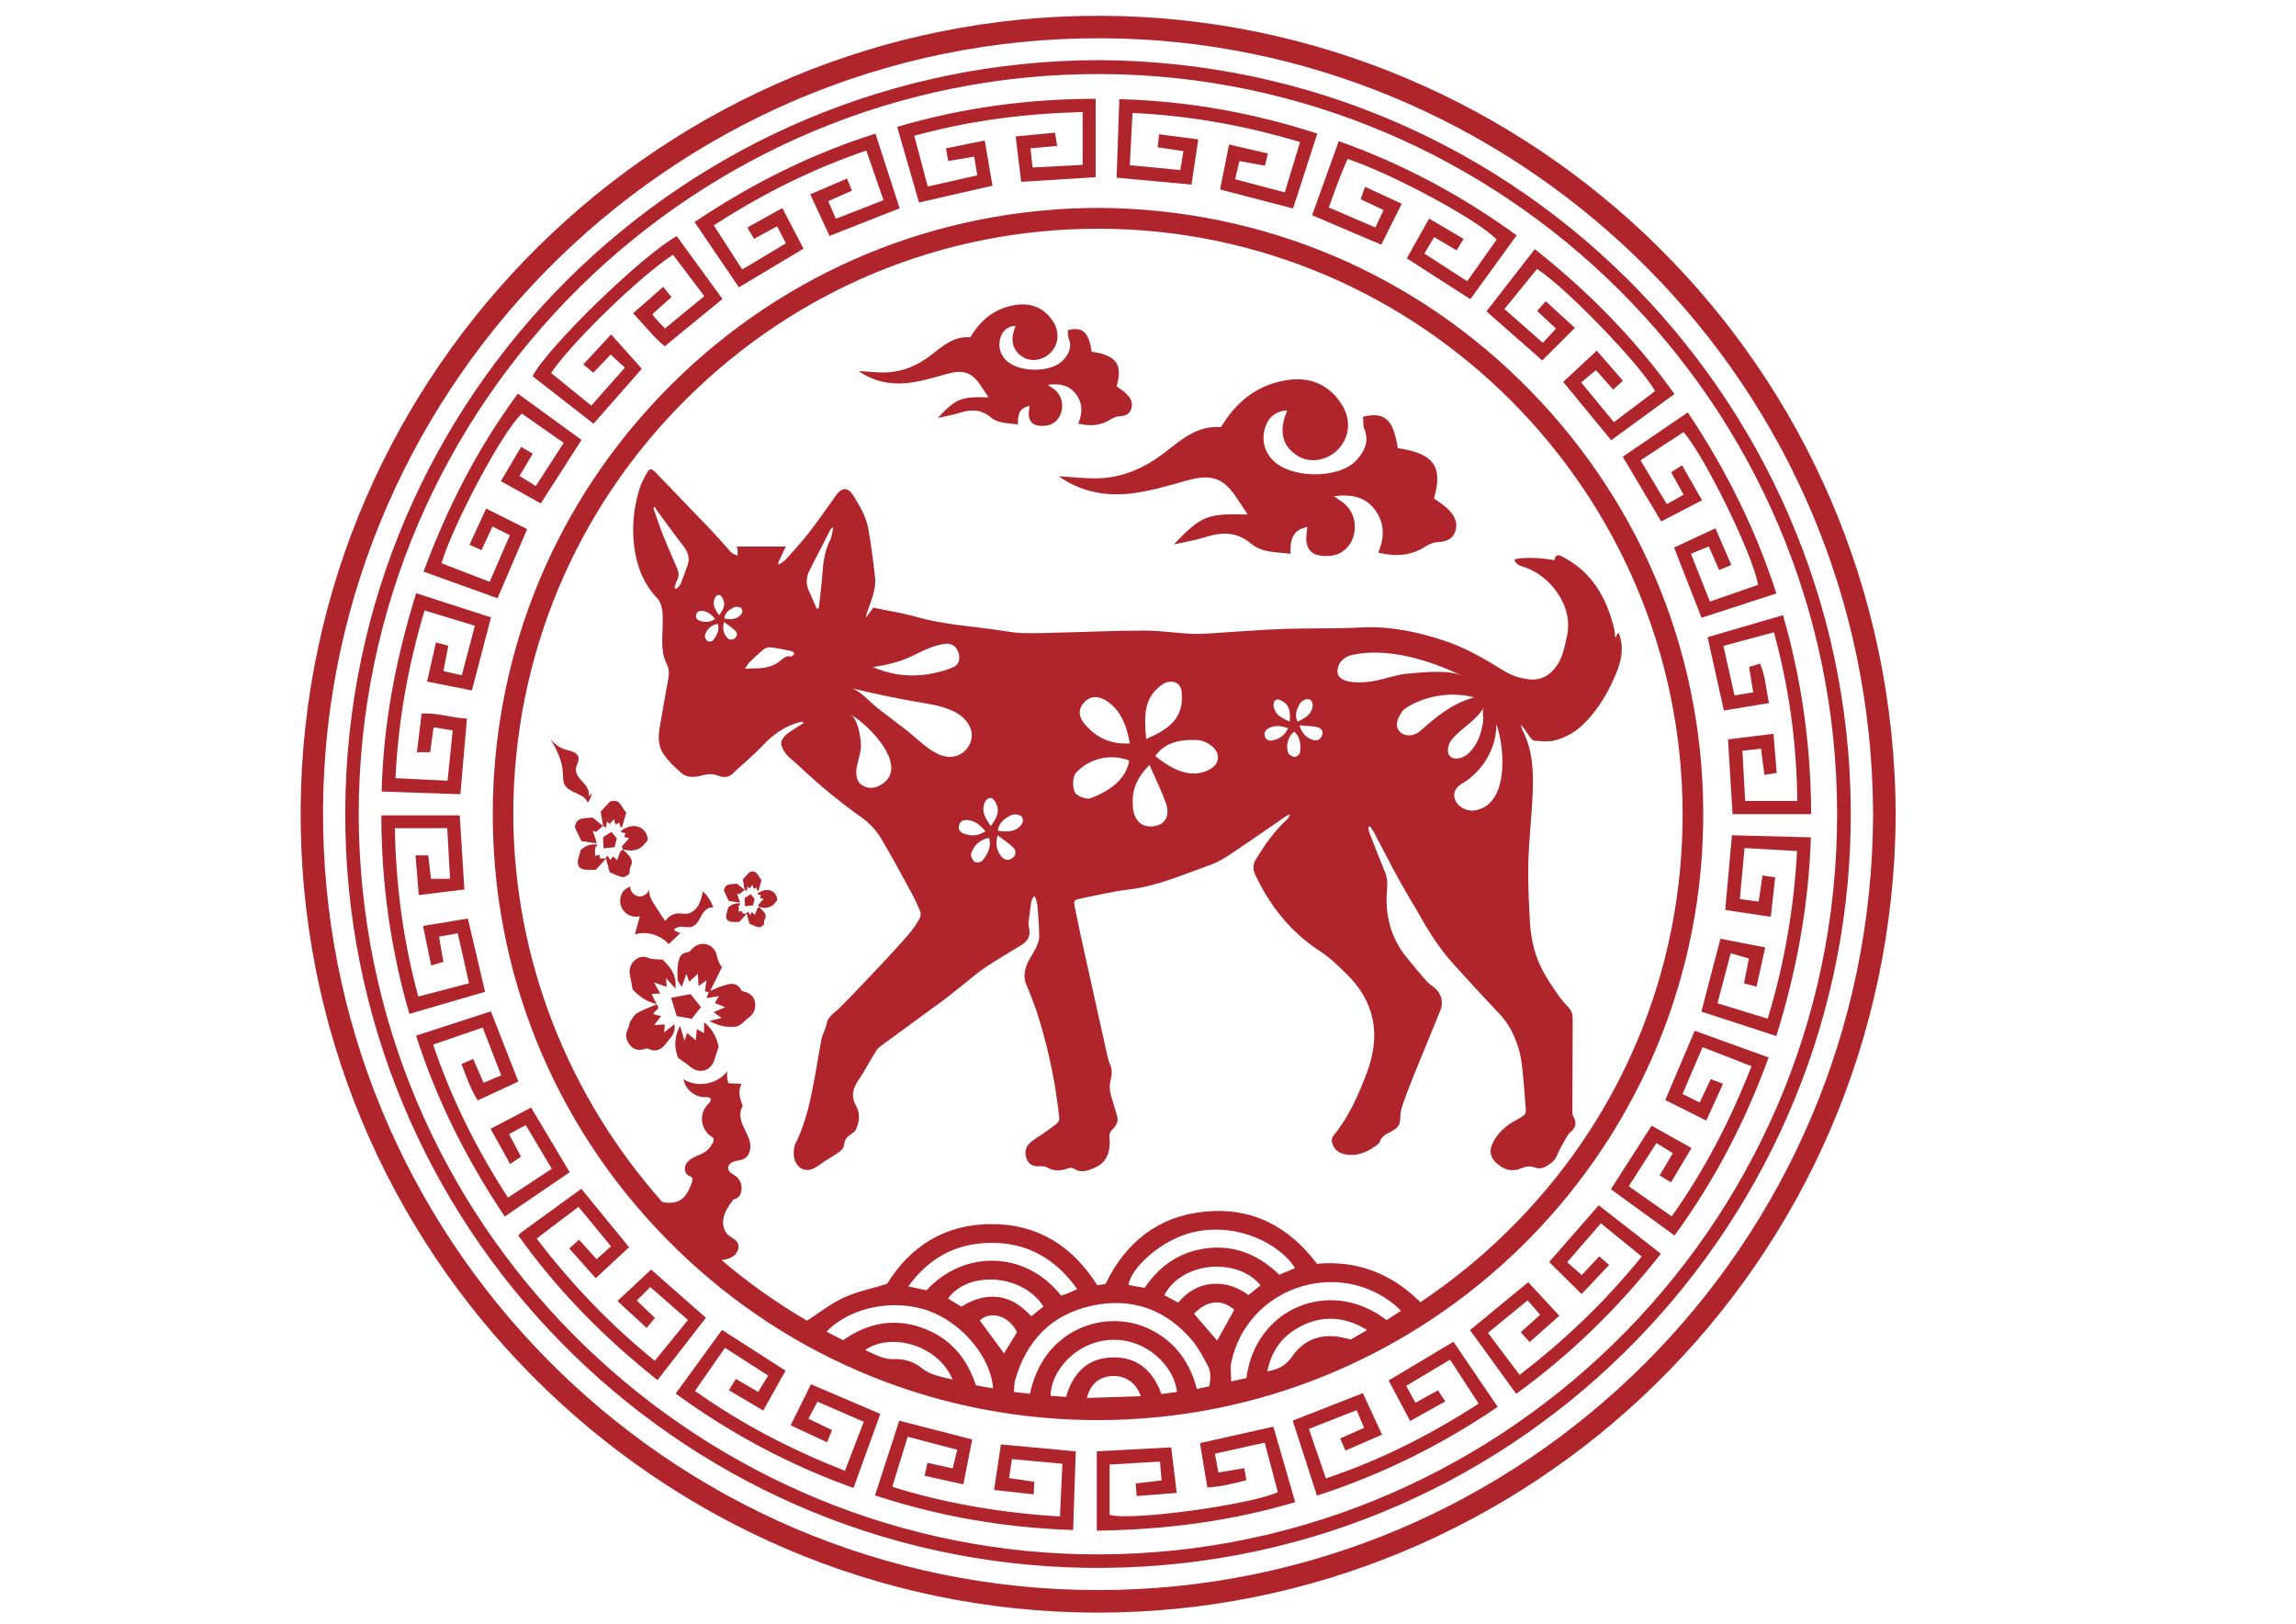 <?xml version="1.0" encoding="utf-8"?>
<!-- Generator: Adobe Illustrator 25.2.3, SVG Export Plug-In . SVG Version: 6.00 Build 0)  -->
<svg version="1.1" xmlns="http://www.w3.org/2000/svg" xmlns:xlink="http://www.w3.org/1999/xlink" x="0px" y="0px"
	 viewBox="0 0 1190.55 841.89" style="enable-background:new 0 0 1190.55 841.89;" xml:space="preserve">
<style type="text/css">
	.st0{fill:#B0252C;}
</style>
<g id="Circle">
	<path class="st0" d="M571.33,8.19C344.75,7.18,157.7,190.8,155.9,418.78c-1.81,230.04,184.89,416.74,412.55,417.28
		C791.91,836.59,981.74,656.1,983,422.21C981.91,189.22,793.37,9.17,571.33,8.19z M569.46,824.37
		c-224.34,0.03-403.38-183.81-401.95-405.06C168.96,196.37,354.69,13.41,581.53,20c209.32,6.08,388.97,178.26,389.73,402.22
		C970.59,645.34,790.14,824.35,569.46,824.37z M569.71,31.17c-215.63,0.5-389.66,174.36-390.69,389.09
		C177.99,634.6,349.66,809.4,562.8,812.82c219.16,3.52,393.17-172.64,396.84-383.77C963.38,214.14,790.99,32.29,569.71,31.17z
		 M560.14,805.76c-202.3-4.73-373.74-170.65-374.15-383.95C186.55,207.9,360.93,37.51,571,38.39
		c208.34,0.88,381.39,170.56,381.6,383.5C952.82,637.65,774.24,810.76,560.14,805.76z M885.45,330.35
		c12.69-3.71,25.56-7.47,39.09-11.42c9.86,34.05,14.45,68.07,14.61,103.15c-13.64,0-26.95,0-40.78,0
		c-0.77-12.76-1.54-25.54-2.34-38.75c7.78-0.95,15.31-1.87,23.58-2.87c0.57,6.88,1.12,13.37,1.69,20.28
		c-2.36,0.37-4.22,0.66-6.41,1.01c-0.58-4.53-1.12-8.73-1.74-13.56c-3.07,0.32-6,0.63-9.66,1.02c0.48,8.67,0.95,17.16,1.45,26.02
		c8.85,0,17.64,0,27.02,0c-0.32-29.96-4.25-58.75-12.13-87.42c-8.94,2.41-17.29,4.66-26.18,7.06c1.93,8.59,3.78,16.85,5.76,25.66
		c3.22-0.53,6.14-1.01,9.71-1.59c-0.74-4.45-1.45-8.73-2.19-13.18c1.91-0.57,3.58-1.07,5.73-1.7c2.82,6.42,3.05,13.33,4.66,20.44
		c-7.92,1.31-15.61,2.58-23.43,3.87C891.09,355.72,888.36,343.44,885.45,330.35z M456.47,733.02c-4.53,12.53-9.11,25.17-13.89,38.41
		c-33.31-11.91-63.78-28.2-92.21-48.93c8.09-11.12,15.96-21.93,24.03-33.02c10.99,7.06,21.85,14.03,32.94,21.15
		c-3.76,6.7-7.48,13.36-11.57,20.66c-5.99-3.55-11.72-6.95-17.8-10.55c1.3-2.13,2.29-3.74,3.59-5.86c3.89,2.27,7.53,4.4,11.57,6.76
		c1.67-2.75,3.31-5.43,5.18-8.5c-7.59-4.87-14.86-9.54-22.4-14.38c-5.2,7.49-10.17,14.65-15.53,22.35
		c24.29,17.27,49.92,30.47,77.75,41.41c3.27-8.51,6.47-16.84,9.76-25.41c-8.2-3.56-15.85-6.88-24.03-10.43
		c-1.49,2.83-2.93,5.57-4.66,8.85c4.19,2.01,7.99,3.84,12.23,5.88c-0.82,2.02-1.58,3.89-2.56,6.33c-6.38-2.98-12.29-5.74-18.89-8.82
		c3.64-7.34,7.08-14.28,10.54-21.26C432.49,722.78,444.25,727.8,456.47,733.02z M898.07,433.04c13.49,0.35,26.83,0.7,40.93,1.07
		c-1.13,35.26-7.36,69.04-17.92,103.01c-13.15-4.28-25.91-8.43-38.86-12.65c3.28-12.55,6.47-24.73,9.88-37.79
		c7.83,1.52,15.27,2.96,23.24,4.5c-1.56,6.97-3.02,13.51-4.55,20.33c-2.06-0.54-4.03-1.06-6.48-1.7c0.84-4.24,1.63-8.2,2.56-12.88
		c-2.87-0.82-5.83-1.67-9.45-2.71c-2.29,8.67-4.5,17.02-6.85,25.92c8.61,2.64,17.03,5.22,26.05,7.98
		c8.63-28.47,13.59-57.14,15.21-86.91c-9.26-0.52-17.91-1.01-27.22-1.54c-0.82,8.91-1.6,17.37-2.44,26.42
		c3.28,0.45,6.19,0.85,9.75,1.34c0.66-4.45,1.3-8.77,2.01-13.54c2.03,0.3,4.07,0.61,6.57,0.98c-0.74,6.64-1.47,13.12-2.29,20.43
		c-8.07-1.21-15.87-2.37-23.63-3.53C895.75,458.9,896.88,446.33,898.07,433.04z M238.72,411.75c-13.52-0.46-26.73-0.91-40.84-1.39
		c0.87-34.91,7.32-68.84,17.92-102.82c13,4.2,25.88,8.36,38.81,12.53c-3.38,12.93-6.61,25.27-9.92,37.9
		c-7.72-1.54-15.19-3.03-23.24-4.64c1.52-6.68,3-13.17,4.61-20.24c2.22,0.57,4.04,1.05,6.41,1.66c-0.83,4.31-1.65,8.57-2.54,13.19
		c3.2,0.72,6.1,1.38,9.52,2.15c2.23-8.45,4.4-16.66,6.79-25.69c-8.56-2.6-17.1-5.18-26.1-7.91c-8.51,28.62-13.66,57.09-15.08,86.93
		c9.18,0.45,17.71,0.86,27.02,1.32c0.88-8.63,1.74-17.05,2.66-26.06c-3.4-0.56-6.44-1.06-9.89-1.63c-0.65,4.62-1.22,8.63-1.82,12.92
		c-2.04,0-4.1,0-6.84,0c0.8-6.6,1.57-13.03,2.42-20.02c7.97-0.57,15.4,2.23,23.52,2.59C240.97,385.91,239.86,398.65,238.72,411.75z
		 M617.83,95.69c-12.92-1.19-25.47-2.35-38.83-3.58c0.46-13.47,0.92-26.78,1.4-40.71c35.34,0.95,69.2,7.02,102.67,17.85
		c-4.26,13.15-8.42,26-12.58,38.83c-12.66-3.29-24.85-6.47-37.84-9.85c1.56-7.79,3.05-15.25,4.67-23.32
		c7.02,1.63,13.51,3.13,20.13,4.66c-0.54,2.23-0.95,3.93-1.54,6.34c-4.34-0.79-8.57-1.56-13.21-2.41c-0.77,3.21-1.46,6.11-2.25,9.43
		c8.55,2.25,16.89,4.45,25.74,6.79c2.63-8.67,5.2-17.13,7.93-26.09c-28.4-8.48-56.86-13.66-86.87-15.08
		c-0.48,9.16-0.93,17.93-1.41,27.09c8.92,0.86,17.38,1.67,26.2,2.52c0.52-3.22,1-6.14,1.6-9.83c-4.51-0.66-8.8-1.3-13.34-1.96
		c0.24-2.34,0.43-4.23,0.69-6.76c6.79,0.88,13.25,1.72,20.37,2.64C620.16,80.14,619.04,87.65,617.83,95.69z M366.05,683.18
		c-8.34,10.74-16.6,21.38-25.1,32.32c-27.68-21.95-51.9-46.5-72.16-74.92c0.58-0.67,0.87-1.15,1.29-1.46
		c10.39-7.58,20.8-15.13,31.35-22.8c8.19,10.02,16.29,19.93,24.77,30.3c-5.69,5.28-11.29,10.47-17.31,16.05
		c-4.54-5.1-8.89-9.99-13.71-15.41c1.62-1.44,3.12-2.78,5.09-4.53c3.05,3.38,5.87,6.5,9.1,10.08c2.52-2.25,4.97-4.45,7.44-6.65
		c-5.74-6.99-11.16-13.58-16.83-20.49c-7.29,5.52-14.35,10.87-21.71,16.44c18.04,23.63,38.1,44.61,61.26,63.38
		c5.78-7.11,11.39-14,17.2-21.14c-6.59-5.76-13.04-11.4-19.55-17.1c-2.22,2.23-4.43,4.44-6.99,7.01c2.94,2.81,6,5.75,9.41,9.01
		c-1.34,1.62-2.63,3.19-4.3,5.21c-5.15-4.76-10.06-9.3-15.13-13.98c5.95-5.54,11.67-10.88,17.47-16.28
		C346.39,665.92,356,674.36,366.05,683.18z M660.29,739.65c3.78,13.09,7.48,25.88,11.32,39.14c-33.72,10.02-67.85,14.3-102.89,14.79
		c0-13.93,0-27.29,0-41.14c12.7-0.68,25.3-1.35,38.59-2.06c0.94,7.69,1.88,15.39,2.88,23.62c-7.01,0.55-13.69,1.07-20.79,1.62
		c-0.2-2.43-0.34-4.14-0.53-6.5c4.55-0.55,8.89-1.08,13.44-1.63c-0.28-3.23-0.53-6.18-0.84-9.74c-8.82,0.52-17.31,1.03-26.09,1.55
		c0,8.86,0,17.53,0,26.06c11.22,3.34,74.06-5.43,87.21-11.78c-2.2-8.29-4.42-16.67-6.8-25.65c-8.69,1.93-17.09,3.8-25.83,5.74
		c0.64,3.4,1.21,6.46,1.82,9.75c4.67-0.78,8.79-1.47,13.44-2.25c0.4,2.36,0.71,4.2,1.05,6.26c-6.76,1.76-13.24,3.31-20.24,3.77
		c-1.33-8.11-2.57-15.59-3.79-23.02C635.14,745.29,647.6,742.5,660.29,739.65z M383.14,148.96c-7.66-11.27-15.18-22.35-22.99-33.84
		c29.24-19.63,60-35.15,93.8-45.84c4.26,13.13,8.36,25.78,12.55,38.72c-12.08,4.75-23.97,9.43-36.36,14.31
		c-3.2-6.9-6.48-13.96-10-21.56c6.43-2.77,12.61-5.42,19.06-8.19c0.84,2.05,1.64,3.99,2.59,6.31c-4.1,1.8-7.95,3.49-12.32,5.41
		c1.37,3.17,2.6,6.02,3.94,9.15c8.34-3.26,16.27-6.36,24.72-9.66c-2.97-8.56-5.85-16.89-8.91-25.72
		c-28.14,9.59-54,22.56-79.09,38.78c4.98,7.73,9.77,15.16,14.74,22.87c7.61-4.55,14.89-8.9,22.66-13.54
		c-1.47-2.85-2.9-5.61-4.58-8.84c-4.01,2.18-7.71,4.19-11.95,6.5c-1.1-1.85-2.13-3.6-3.47-5.87c5.98-3.33,11.66-6.49,18.14-10.09
		c3.77,7.23,7.34,14.08,10.98,21.06C405.32,135.7,394.36,142.25,383.14,148.96z M841.45,236.79c11.18-7.62,22.23-15.14,33.73-22.98
		c19.53,29.22,35.03,60.07,45.94,93.87c-13.11,4.26-25.77,8.37-38.81,12.61c-4.67-11.92-9.32-23.8-14.25-36.39
		c6.9-3.22,13.91-6.49,21.45-10.01c2.78,6.41,5.38,12.42,8.23,19c-2.27,0.96-4.16,1.75-6.31,2.66c-1.76-4.02-3.46-7.89-5.36-12.23
		c-3.16,1.28-6.04,2.45-9.26,3.76c3.35,8.44,6.53,16.47,9.84,24.81c8.6-2.99,16.81-5.85,24.94-8.68
		c-2.2-14.64-27.78-67.1-38.62-79.19c-7.33,4.8-14.73,9.65-22.3,14.61c4.65,7.76,9.03,15.06,13.64,22.75
		c2.95-1.66,5.7-3.2,8.69-4.88c-2.14-3.87-4.18-7.56-6.46-11.68c1.85-1.18,3.43-2.19,5.66-3.61c3.48,6.09,6.8,11.9,10.38,18.15
		c-7.33,3.8-14.23,7.37-21.2,10.98C854.69,259.05,848.15,248.05,841.45,236.79z M878.76,534.38c12.53,4.52,25.17,9.08,38.33,13.84
		c-12.07,33.18-27.9,63.71-48.77,92.32c-11.14-8.1-21.94-15.95-33.02-24c7.04-10.99,13.93-21.73,21.11-32.94
		c6.82,3.81,13.58,7.6,20.7,11.59c-3.67,6.13-7.04,11.77-10.64,17.78c-2.16-1.3-3.92-2.37-5.9-3.57c2.33-3.91,4.42-7.43,6.87-11.55
		c-2.82-1.72-5.58-3.4-8.55-5.21c-4.86,7.59-9.46,14.76-14.33,22.36c7.4,5.19,14.66,10.29,22.28,15.63
		c17.22-24.2,30.48-50,41.37-77.87c-8.46-3.3-16.71-6.51-25.36-9.88c-3.51,8.21-6.91,16.16-10.4,24.3c2.96,1.46,5.64,2.78,8.92,4.4
		c1.94-4.11,3.73-7.91,5.7-12.11c1.85,0.7,3.75,1.42,6.37,2.42c-2.89,6.37-5.64,12.43-8.65,19.07c-7.34-3.68-14.25-7.14-21.28-10.66
		C868.65,558.21,873.59,546.57,878.76,534.38z M680.37,111.58c4.52-12.58,9.08-25.23,13.82-38.41
		c33.19,11.8,63.65,28.07,92.25,48.85c-7.99,11-15.92,21.93-24.02,33.08c-11.02-7.08-21.76-13.99-32.94-21.17
		c3.88-6.92,7.54-13.44,11.56-20.62c6.08,3.58,11.83,6.97,17.86,10.52c-1.38,2.29-2.46,4.08-3.61,5.99
		c-3.91-2.33-7.54-4.49-11.62-6.91c-1.75,2.93-3.34,5.61-5.09,8.53c7.45,4.82,14.47,9.37,22.22,14.39
		c5.12-7.25,10.2-14.46,15.24-21.6c-8.59-9.58-53.97-34.15-77.28-41.83c-3.64,8.11-6.64,16.53-9.72,25.16
		c8.15,3.5,15.97,6.87,24.14,10.38c1.42-3.04,2.74-5.88,4.22-9.06c-4.01-1.9-7.69-3.63-11.86-5.6c0.7-1.98,1.38-3.88,2.29-6.44
		c6.5,3,12.43,5.74,19.02,8.78c-3.68,7.35-7.14,14.26-10.62,21.23C704.16,121.71,692.54,116.77,680.37,111.58z M257.98,310.17
		c-12.73-4.59-25.43-9.17-38.35-13.82c12.2-32.89,27.82-63.78,48.91-92.29c11.03,8.02,21.97,15.98,33,24.01
		c-7.03,10.96-13.99,21.8-21.13,32.94c-6.8-3.8-13.45-7.51-20.68-11.55c3.52-5.97,6.83-11.57,10.49-17.77
		c2.16,1.26,3.91,2.28,6.02,3.5c-2.29,3.88-4.44,7.51-6.84,11.57c2.76,1.71,5.42,3.35,8.44,5.22c4.87-7.53,9.58-14.82,14.46-22.37
		c-7.43-5.2-14.57-10.2-21.69-15.18c-9.95,9.04-35.42,56.89-41.68,77.57c8.16,3.14,16.38,6.3,24.98,9.61
		c3.56-8.19,6.93-15.95,10.48-24.12c-2.99-1.5-5.8-2.91-9-4.52c-1.93,4.11-3.71,7.93-5.71,12.21c-2.06-0.89-3.93-1.7-6.26-2.71
		c2.96-6.42,5.69-12.35,8.67-18.81c7.49,3.75,14.43,7.22,21.28,10.65C268.24,286.27,263.32,297.73,257.98,310.17z M828.99,624.88
		c10.59,8.25,21.14,16.46,32.24,25.11c-21.88,27.77-46.54,52.07-75.03,72.61c-8.03-11.06-15.89-21.87-23.95-32.98
		c10.12-8.34,19.99-16.48,30.19-24.88c5.24,5.65,10.52,11.34,16.13,17.4c-5.21,4.61-10.12,8.96-15.41,13.64
		c-1.58-1.74-2.97-3.26-4.62-5.08c3.34-3,6.5-5.84,10.07-9.04c-2.3-2.68-4.26-4.96-6.45-7.51c-6.84,5.61-13.42,11-20.58,16.86
		c5.41,7.2,10.8,14.36,16.37,21.79c23.66-18.09,44.59-38.21,63.34-61.37c-7.15-5.82-14.02-11.4-21.16-17.2
		c-5.89,6.78-11.6,13.34-17.5,20.14c2.48,2.2,4.72,4.18,7.56,6.69c3.1-3.32,5.98-6.4,9.08-9.72c1.74,1.52,3.17,2.77,5.11,4.45
		c-4.69,4.97-9.19,9.75-14.26,15.12c-5.63-5.57-11.13-11.02-16.81-16.63C811.97,644.37,820.4,634.72,828.99,624.88z M753.65,695.62
		c7.55,11.1,15.12,22.24,22.97,33.77c-29.27,19.88-60.24,35.17-93.74,46.03c-4.25-13.16-8.4-26.01-12.57-38.9
		c12.32-4.83,24.21-9.49,36.36-14.25c3.24,6.99,6.47,13.94,9.98,21.52c-6.21,2.7-12.3,5.34-18.98,8.23
		c-0.93-2.13-1.74-3.98-2.74-6.27c4.15-1.83,8-3.53,12.4-5.47c-1.3-3.07-2.52-5.93-3.89-9.18c-8.16,3.21-16.04,6.3-24.74,9.72
		c2.87,8.34,5.74,16.64,8.84,25.65c28.2-9.44,54.13-22.58,79.19-38.76c-5-7.69-9.82-15.1-14.82-22.79
		c-7.64,4.55-14.93,8.89-22.74,13.55c1.6,2.96,3.08,5.7,4.74,8.79c4.05-2.22,7.74-4.25,11.72-6.43c1.18,1.77,2.23,3.35,3.8,5.71
		c-6.06,3.39-11.88,6.64-18.21,10.17c-3.76-7.07-7.4-13.92-11.17-21C731.16,709.08,742.11,702.53,753.65,695.62z M519.01,748.84
		c13.08,1.22,25.49,2.37,38.81,3.61c-0.44,13.2-0.9,26.7-1.37,40.78c-35.11-1.12-69.17-6.93-102.73-17.95
		c4.21-12.96,8.32-25.59,12.59-38.74c12.52,3.22,24.81,6.39,37.81,9.74c-1.49,7.58-2.99,15.17-4.58,23.27
		c-6.87-1.51-13.24-2.91-20.11-4.42c0.5-2.29,0.94-4.28,1.47-6.73c4.32,0.94,8.41,1.84,13.1,2.87c0.76-3.07,1.5-6.09,2.38-9.65
		c-8.41-2.21-16.58-4.35-25.72-6.75c-2.69,8.74-5.24,17.03-7.99,25.98c28.4,8.81,57.09,13.53,86.96,15.36
		c0.43-9.22,0.83-17.92,1.26-27.35c-8.62-0.79-17.07-1.56-26.16-2.39c-0.48,3.2-0.97,6.38-1.49,9.83c4.63,0.68,8.65,1.28,13.08,1.93
		c-0.11,2.06-0.21,3.92-0.34,6.52c-6.91-0.77-13.35-1.49-20.53-2.3C516.71,764.13,517.86,756.47,519.01,748.84z M295.4,607.74
		c-11.07,7.55-22.22,15.16-33.67,22.97c-19.61-29.27-35.15-60.02-45.99-93.78c13.09-4.26,25.88-8.41,38.78-12.6
		c4.86,12.4,9.47,24.14,14.27,36.4c-6.84,3.17-13.71,6.36-21.08,9.78c-3.76-5.92-5.86-12.23-8.39-18.87
		c2.1-0.91,3.82-1.65,6.04-2.61c1.85,4.24,3.53,8.09,5.38,12.33c3.1-1.3,5.97-2.5,9.17-3.84c-3.18-8.2-6.26-16.11-9.62-24.78
		c-8.47,2.91-16.79,5.77-25.7,8.83c9.51,28.12,22.49,54.18,38.81,79.33c7.89-5.19,15.18-9.99,22.72-14.95
		c-4.51-7.56-8.87-14.88-13.5-22.64c-2.86,1.54-5.47,2.93-8.67,4.65c2.07,3.91,4.03,7.6,6.22,11.75c-1.79,1.19-3.49,2.32-5.64,3.76
		c-3.39-6.08-6.59-11.82-10.16-18.23c7.12-3.73,13.98-7.33,21.03-11.02C282.03,585.35,288.59,596.33,295.4,607.74z M307.77,219.66
		c-10.61-8.27-21.13-16.46-31.6-24.62c7.62-14.91,56.47-62.4,74.73-72.63c7.92,10.88,15.88,21.81,23.73,32.59
		c-9.88,8.1-19.68,16.12-29.96,24.54c-5.83-4.8-10.55-11.05-16.41-17.13c5.25-4.59,10.27-8.98,15.68-13.72
		c1.63,2.07,2.91,3.68,4.23,5.35c-3.43,3.07-6.61,5.91-9.87,8.82c0.53,0.77,0.88,1.41,1.34,1.92c1.56,1.72,3.17,3.39,5.17,5.52
		c6.76-5.55,13.44-11.05,20.41-16.77c-5.58-7.38-10.91-14.43-16.22-21.46c-16.93,10.91-52.66,45.53-63.24,61.29
		c6.86,5.57,13.75,11.17,20.85,16.94c5.94-6.72,11.6-13.11,17.42-19.69c-2.37-2.18-4.7-4.32-7.41-6.8
		c-2.87,3.03-5.78,6.11-8.94,9.44c-1.51-1.24-3.09-2.55-5.21-4.3c4.78-5.16,9.32-10.06,14.42-15.57
		c5.52,6.19,10.61,11.89,15.91,17.83C324.89,200.2,316.43,209.82,307.77,219.66z M476.55,104.99c-3.7-12.81-7.45-25.77-11.33-39.2
		c33.67-9.93,67.78-14.53,102.92-14.58c0,13.77,0,26.98,0,40.66c-12.6,0.79-25.33,1.58-38.62,2.41c-0.94-7.71-1.85-15.25-2.86-23.53
		c6.76-0.65,13.25-1.28,20.39-1.97c0.37,2.27,0.72,4.43,1.12,6.91c-4.79,0.41-9.14,0.79-13.84,1.19c0.39,3.57,0.72,6.52,1.09,9.96
		c8.67-0.46,17.15-0.9,25.99-1.37c0-9.01,0-17.84,0-27.42c-29.7,0.81-58.39,4.38-87.33,12.34c2.35,8.83,4.64,17.45,7,26.33
		c8.77-1.99,17.04-3.86,25.68-5.82c-0.53-3.18-1.02-6.11-1.61-9.69c-4.53,0.76-8.66,1.45-13.47,2.25c-0.36-1.97-0.71-3.95-1.18-6.55
		c6.67-1.35,13.04-2.63,20.12-4.06c1.34,7.83,2.63,15.3,4.02,23.43C502.11,99.16,489.56,102.02,476.55,104.99z M868.28,204.28
		c-10.94,7.98-21.73,15.85-32.83,23.95c-8.28-10.06-16.41-19.94-24.88-30.23c5.61-5.21,11.43-10.63,17.42-16.19
		c4.49,5.17,8.92,10.26,13.53,15.57c-1.77,1.62-3.34,3.04-5.04,4.6c-2.93-3.31-5.76-6.49-8.92-10.07c-2.62,2.17-5.02,4.16-7.66,6.35
		c5.73,6.96,11.16,13.56,16.98,20.63c7.2-5.46,14.26-10.8,21.29-16.13c-7.49-13.61-45.88-53.45-61.15-63.33
		c-5.52,6.79-11.1,13.64-16.92,20.8c6.74,5.91,13.23,11.62,19.94,17.5c2.25-2.45,4.29-4.66,6.78-7.37
		c-3.17-2.97-6.23-5.83-9.75-9.14c1.33-1.5,2.68-3.01,4.48-5.04c5.2,4.77,10.15,9.3,15.08,13.83c-5.77,5.76-11.2,11.18-16.89,16.86
		c-9.51-8.36-19.13-16.82-28.96-25.45c8.16-10.51,16.47-21.2,25.07-32.26C823.35,150.92,847.52,175.34,868.28,204.28z
		 M251.53,514.21c-13.02,3.8-25.94,7.56-39.25,11.44c-9.75-33.61-14.53-67.71-14.54-102.94c13.78,0,27.07,0,40.65,0
		c0.8,12.7,1.58,25.16,2.41,38.46c-7.69,0.93-15.35,1.87-23.64,2.87c-0.59-7.1-1.13-13.65-1.7-20.59c2.29,0,4.33,0,6.59,0
		c0.48,4,0.96,8.04,1.45,12.17c3.26,0,6.2,0,9.85,0c-0.48-8.89-0.95-17.36-1.43-26.27c-8.86,0-17.67,0-27.16,0
		c0.46,29.55,4.3,58.23,12.13,87.31c8.74-2.28,17.22-4.5,26.31-6.88c-1.98-8.78-3.87-17.19-5.84-25.92c-3.3,0.6-6.21,1.13-9.72,1.77
		c0.76,4.32,1.46,8.3,2.29,13.06c-1.75,0.51-3.65,1.06-6.35,1.84c-1.46-7.05-2.82-13.59-4.25-20.48c7.72-1.27,15.21-2.51,23.27-3.84
		C245.57,488.84,248.48,501.21,251.53,514.21z M570.74,247.91c12.31-0.65,23.1-5.52,32.91-13.08c8.66-6.67,17.03-14.39,29.47-13.38
		c6.48-10.75,15.15-18.99,27.09-22.73c16.68-5.21,28.12-0.29,35.24,10.5c5.16,7.82,4.65,16.84-1.24,23.38
		c-5.24,5.83-14.15,7.71-20.38,4.29c-7.61-4.18-10.37-11-7.93-19.71c0.34-1.21,0.84-2.37,1.56-4.37c-5.92,0.26-9.51,3.45-11.15,8.01
		c-2.2,6.11-1.29,12.22,3.27,17.32c9.07,10.14,34.78,10.48,43.89,0.35c4.01-4.45,6.64-9.58,4-16.02c-0.79-1.93-0.48-4.31-0.67-6.4
		c11.24-2.8,15.73,1.43,17.99,16.26c18.61,2.74,23.6,9.44,18.77,26.08c2.08,1.53,4.49,3.03,6.57,4.89
		c3.55,3.17,6.07,7.06,4.54,12.03c-1.33,4.32-4.92,5.5-9.2,5.73c-2.13,0.12-4.43,1.04-6.25,2.22c-7.62,4.96-15.71,5.4-24.59,3.21
		c3.55-8.09,3.29-15.92-2.09-22.71c-4.76-6.01-11.52-7.75-20.89-6.49c2.88,2.04,4.65,2.98,6.04,4.32
		c7.42,7.08,6.22,20.34-2.85,25.12c-3.3,1.73-8.22,1.95-11.89,0.97c-4.39-1.17-6.14-5.46-5.51-10.23c0.16-1.21,0.26-2.43,0.45-4.24
		c-8.17,1.52-8.86,7.22-8.72,13.91c-7.51-1.01-14.83-0.53-20.45-5.29c-7.41-6.27-15.17-6.12-23.73-3.37
		c-4.84,1.56-9.94,2.34-16.36,3.79c14.34-14.96,17.42-16.17,38.35-15.52c-1.93-2.9-3.67-5.45-5.34-8.05
		c-7.18-11.12-13.56-13.16-26.43-9.53c-9.92,2.79-19.97,5.85-30.15,6.82c-12.61,1.21-24.98-1.23-36.07-9.07
		C556.63,247.32,563.72,248.28,570.74,247.91z M445.26,192.38c5.24,0.27,10.11,0.93,14.94,0.67c8.46-0.45,15.88-3.79,22.62-8.99
		c5.95-4.59,11.71-9.89,20.26-9.2c4.45-7.39,10.41-13.05,18.62-15.62c11.47-3.58,19.33-0.2,24.22,7.22
		c3.55,5.38,3.19,11.57-0.85,16.07c-3.6,4.01-9.73,5.3-14.01,2.95c-5.23-2.87-7.13-7.56-5.45-13.55c0.23-0.83,0.58-1.63,1.07-3
		c-4.07,0.18-6.53,2.37-7.67,5.51c-1.52,4.2-0.89,8.4,2.25,11.9c6.24,6.97,23.91,7.21,30.17,0.24c2.75-3.06,4.56-6.58,2.75-11.01
		c-0.54-1.33-0.33-2.96-0.46-4.4c7.73-1.92,10.81,0.98,12.36,11.18c12.79,1.88,16.22,6.49,12.9,17.93c1.43,1.05,3.09,2.08,4.52,3.36
		c2.44,2.18,4.17,4.85,3.12,8.27c-0.91,2.97-3.38,3.78-6.33,3.94c-1.46,0.08-3.05,0.71-4.3,1.53c-5.24,3.41-10.8,3.71-16.9,2.21
		c2.44-5.56,2.26-10.94-1.43-15.61c-3.27-4.13-7.92-5.33-14.36-4.46c1.98,1.4,3.19,2.05,4.15,2.97c5.1,4.87,4.27,13.98-1.96,17.26
		c-2.27,1.19-5.65,1.34-8.18,0.66c-3.02-0.81-4.22-3.75-3.79-7.03c0.11-0.83,0.18-1.67,0.31-2.92c-5.62,1.04-6.09,4.96-5.99,9.56
		c-5.16-0.69-10.19-0.36-14.06-3.63c-5.1-4.31-10.43-4.21-16.31-2.31c-3.33,1.07-6.83,1.61-11.24,2.61
		c9.86-10.29,11.97-11.11,26.36-10.67c-1.33-2-2.52-3.75-3.67-5.53c-4.93-7.65-9.32-9.04-18.17-6.55
		c-6.82,1.92-13.73,4.02-20.72,4.69C461.39,199.44,452.89,197.76,445.26,192.38z M336.18,543.72c-0.63-0.32-1.7,0.09-2.53,0.31
		c-3.2,0.86-5.79-0.29-7.48-2.85c-1.62-2.45-2.13-5.24-0.45-8.1c0.63-1.07,0.54-2.58,1.19-3.63c0.98-1.58,2.05-3.43,3.58-4.28
		c3.18-1.78,6.67-3.02,10.04-4.47c-0.02-0.05-0.04-0.09-0.07-0.14c0.08,0.02,0.16,0.05,0.24,0.06l-0.14,0.14
		c2.43,2.68-1.57,2.92-1.7,5.06c1.02,0.24,2.25,0.53,3.97,0.94c-1.18,1.53-2.19,2.85-3.61,4.7c2-0.13,3.56-0.23,5.51-0.36
		c-0.12,1.45-0.23,2.74-0.35,4.13c1.72-1.35,3.34-2.62,5.31-4.17c0.91,4.72-2.23,7.08-4.23,9.79
		C343.21,543.93,340.26,545.81,336.18,543.72z M391.6,520.29c0.22,3.01-0.86,5.57-3.5,7.38c-1.23,0.84-2.18,2.08-3.39,2.96
		c-0.98,0.71-2.11,1.52-3.24,1.64c-4.43,0.47-8.68-0.28-13.67-2.94c2.66-0.65,4.28-1.04,6.33-1.54c-1.29-0.95-2.36-1.74-4.11-3.03
		c2.21-0.94,3.87-1.65,6-2.56c-1.83-0.76-3.39-1.42-5.37-2.24c0.67-1.1,1.3-2.14,2.15-3.53c-2.13,0.34-3.99,0.64-6.37,1.01
		c0.43-1.3,0.73-2.22,1.04-3.14c-0.52-0.07-1.04-0.14-1.95-0.26c0.25-1.71,0.49-3.36,0.84-5.79c-1.54,1.11-2.56,1.84-4.14,2.96
		c-0.14-2.35-0.24-4.18-0.37-6.34c-1.57,1.45-2.94,2.71-4.48,4.12c-0.49-1.34-0.85-2.31-1.49-4.06c-0.84,2.39-1.46,4.13-2.37,6.7
		c-0.93-1.58-2.04-2.63-2.12-3.75c-0.19-2.84-0.24-5.76,0.25-8.55c0.45-2.57,1.23-5.21,4.79-5.59c1.16-0.12,2.18-1.66,3.25-2.56
		c4.48-3.73,10.81-1.48,12,4.2c0.41,1.98,1.09,3.91,2.65,6.13c-2.02,4.08-4.04,8.17-6.07,12.25c1.97-0.83,3.89-1.82,5.92-2.46
		c3.74-1.19,7.63-2.8,10.24,2.12c0.31,0.58,1.56,0.68,2.38,0.98C389.59,515.41,391.38,517.35,391.6,520.29z M372.65,542.59
		c-0.92,2.86-1.61,4.99-2.29,7.12c-1.78,5.62-7.96,7.24-12.39,3.36c-1.69-1.48-3.64-2.65-6.31-4.57
		c-1.96-4.99-2.36-10.31,0.97-16.69c0.95,3.21,1.55,5.2,2.33,7.81c0.5-1.59,0.83-2.6,1.31-4.12c1.59,1.37,2.88,2.48,4.5,3.87
		c0.19-1.86,0.37-3.61,0.59-5.87c1.44,0.84,2.46,1.43,3.72,2.15c0-1.68,0-3.23,0-5.71C369.84,533.79,371.59,538.38,372.65,542.59z
		 M337.89,515.35c0.86,1.74,1.71,3.48,2.57,5.22c-5.28-1.24-9.41-4.24-12.47-7.71c-0.53-2.93-0.85-5.15-1.35-7.32
		c-1.37-5.92,4.48-11.29,9.55-8.91c1.93,0.91,4.44,0.6,7.51,0.93c3.45,3.51,7.37,7.5,6.52,14.92c-1.93-2.12-3.3-3.62-4.9-5.38
		c0.13,1.46,0.23,2.6,0.41,4.52c-2.41-0.83-4.27-1.47-6.62-2.28c1.18,2.09,2.12,3.73,3.25,5.73
		C340.63,515.18,339.26,515.26,337.89,515.35z M358.74,528.19c-2.67-0.47-5.08-0.89-7.85-1.38c-0.9-2.98-1.85-6.1-2.89-9.54
		c3.92-0.72,6.96-1.28,10.09-1.86c1.96,2.46,3.54,4.43,5.37,6.72C361.89,524.14,360.32,526.16,358.74,528.19z M322.94,440.31
		c-0.19-0.5-0.37-0.99-0.53-1.42c1.27-1.42,2.5-2.8,3.86-4.33c-0.64-0.15-1.49-0.35-2.63-0.63c0.21-0.63,0.41-1.23,0.66-1.97
		c-0.81-0.19-1.6-0.38-2.39-0.57c-0.07-1.1,3.57-2.93,6.12-3.11c4.32-0.3,7.76,2.85,7.86,7.24c-1.21,1.35-2.24,2.99-3.71,3.98
		c-1.31,0.89-3.08,1.33-4.69,1.46C326,441.1,324.46,440.58,322.94,440.31z M322.96,440.39c-0.01,0.01-0.01,0.01-0.02,0.02
		c-0.04-0.04-0.08-0.07-0.12-0.11c0.04,0.01,0.07,0.01,0.11,0.02C322.95,440.34,322.95,440.36,322.96,440.39z M316.12,452.2
		c-0.57-2.17-1.21-4.63-1.86-7.1c-2.14,2.35-3.79,4.17-5.32,5.85c-1.82,0-3.23,0.02-4.64,0c-3.84-0.07-5.51-2.32-4.4-5.91
		c0.41-1.33,0.76-2.68,1.22-4.33c2.17-2.07,4.88-3.37,8.78-2.8c-0.69,0.83-1.15,1.39-1.34,1.62c0,1.5,0,2.77,0,4.21
		c0.47-0.12,1.12-0.3,2.2-0.58c0.19,0.74,0.32,1.27,0.47,1.88c0.7,0,1.43,0,3.01,0c-0.05-0.19-0.1-0.37-0.15-0.56
		c0.39-0.26,0.78-0.52,1.17-0.78c0.39,0.74,0.78,1.47,1.2,2.28c0.49-0.7,0.87-1.25,1.39-1.99c0.73,0.66,1.42,1.28,2.17,1.96
		c0.52-1.46,0.94-2.87,1.55-4.19c0.25-0.54,0.9-0.9,1.37-1.33c0.9,0.85,1.84,1.67,2.68,2.58c1.63,1.76,2.83,3.56,1.38,6.16
		c-0.58,1.04-0.41,2.51-0.58,3.71C323.41,455.44,323.41,455.44,316.12,452.2z M301.46,436.05c-1.19-2.52-2.27-4.81-3.39-7.17
		c0.71-5.66,5.27-4.39,9.17-5.06c1.72,1.39,3.56,2.89,5.41,4.38c-1.06,0.93-2.13,1.86-3.46,3.03c-0.16-0.04-0.82-0.21-1.8-0.47
		c0.69,2.14,1.28,3.96,2.11,6.51C306.68,436.85,304.11,436.46,301.46,436.05z M312.76,428.29c-0.04-0.03-0.07-0.06-0.11-0.09
		c0.01-0.01,0.01-0.01,0.02-0.02v0h0l0,0l0,0c0.02,0.01,0.05,0.03,0.07,0.04C312.75,428.25,312.75,428.27,312.76,428.29z
		 M314.26,429.1c-0.62-0.35-1.07-0.61-1.52-0.87c-0.45-2.62-0.9-5.25-1.27-7.46c1.91-2.05,3.34-3.59,4.74-5.09
		c5.37-2.16,5.85,2.96,8.53,5.58c-0.72,2.5-1.44,5.05-2.17,7.59c-0.27-0.02-0.55-0.04-0.82-0.05c-0.2-0.71-0.41-1.43-0.65-2.26
		c-0.55,0.26-1.08,0.52-1.93,0.92c-0.27-0.9-0.5-1.66-0.83-2.73c-0.77,0.86-1.44,1.62-2.16,2.43c-0.53-0.45-0.94-0.79-1.47-1.24
		C314.56,426.93,314.43,427.88,314.26,429.1z M317.07,431.28c0.89,1.07,1.76,2.12,2.75,3.31c-0.34,1.48-0.68,2.98-1.06,4.61
		c-1.92,0.21-3.68,0.41-5.78,0.64c-0.11-2.14-0.21-3.91-0.3-5.73C314.06,433.23,315.32,432.41,317.07,431.28z M403.05,466.69
		c-0.88,0.98-1.64,2.19-2.71,2.91c-0.96,0.65-2.25,0.98-3.43,1.07c-1.09,0.08-2.22-0.29-3.33-0.49c-0.14-0.36-0.27-0.73-0.39-1.04
		c0.93-1.04,1.83-2.05,2.83-3.16c-0.47-0.11-1.09-0.26-1.93-0.46c0.16-0.46,0.3-0.9,0.48-1.44c-0.59-0.14-1.17-0.28-1.75-0.42
		c-0.05-0.81,2.61-2.14,4.48-2.27C400.46,461.17,402.97,463.48,403.05,466.69z M393.49,470.17c0.03,0,0.05,0.01,0.08,0.02
		c0.01,0.02,0.01,0.03,0.02,0.05c0,0-0.01,0.01-0.01,0.01C393.55,470.22,393.52,470.2,393.49,470.17z M393.58,470.25
		c0.66,0.62,1.34,1.22,1.96,1.88c1.19,1.29,2.07,2.6,1.01,4.51c-0.42,0.76-0.3,1.83-0.42,2.72c-2.21,1.89-2.21,1.89-7.54-0.47
		c-0.42-1.59-0.89-3.38-1.36-5.19c-1.56,1.72-2.78,3.05-3.89,4.28c-1.33,0-2.36,0.01-3.39,0c-2.81-0.05-4.03-1.7-3.22-4.32
		c0.3-0.97,0.55-1.96,0.89-3.17c1.59-1.51,3.57-2.47,6.42-2.05c-0.5,0.61-0.84,1.01-0.98,1.18c0,1.1,0,2.03,0,3.08
		c0.34-0.09,0.82-0.22,1.61-0.42c0.14,0.54,0.23,0.93,0.35,1.37c0.52,0,1.05,0,2.2,0c-0.04-0.14-0.07-0.27-0.11-0.41
		c0.29-0.19,0.57-0.38,0.86-0.57c0.28,0.54,0.57,1.08,0.88,1.67c0.36-0.51,0.64-0.91,1.02-1.45c0.54,0.48,1.04,0.93,1.59,1.43
		c0.38-1.07,0.69-2.1,1.13-3.07C392.76,470.83,393.23,470.57,393.58,470.25z M386.07,461.31c0.02,0.01,0.04,0.02,0.05,0.03
		c0,0.02,0.01,0.03,0.01,0.05c-0.03-0.02-0.05-0.04-0.08-0.06C386.06,461.32,386.06,461.32,386.07,461.31z M382.1,458.12
		c1.26,1.02,2.61,2.11,3.96,3.21c-0.78,0.68-1.56,1.36-2.53,2.21c-0.12-0.03-0.6-0.16-1.32-0.34c0.51,1.56,0.94,2.9,1.54,4.77
		c-2.07-0.32-3.95-0.6-5.89-0.9c-0.87-1.84-1.66-3.52-2.48-5.25C375.91,457.68,379.24,458.61,382.1,458.12z M387.23,461.98
		c-0.45-0.26-0.78-0.45-1.11-0.63c-0.33-1.92-0.66-3.84-0.93-5.46c1.39-1.5,2.44-2.62,3.47-3.73c3.93-1.58,4.28,2.17,6.24,4.08
		c-0.52,1.83-1.06,3.69-1.59,5.56c-0.2-0.01-0.4-0.03-0.6-0.04c-0.15-0.52-0.3-1.04-0.47-1.65c-0.4,0.19-0.79,0.38-1.41,0.67
		c-0.2-0.66-0.37-1.21-0.61-2c-0.56,0.63-1.05,1.18-1.58,1.78c-0.39-0.33-0.69-0.58-1.08-0.91
		C387.44,460.39,387.35,461.08,387.23,461.98z M389.28,463.58c0.65,0.78,1.29,1.55,2.01,2.42c-0.25,1.08-0.5,2.18-0.77,3.37
		c-1.41,0.16-2.69,0.3-4.23,0.47c-0.08-1.56-0.15-2.86-0.22-4.19C387.08,465,388.01,464.4,389.28,463.58z M883.14,427.67
		c1.47-84.57-30.42-164.58-89.79-225.31c-59.21-60.56-138.65-94.15-223.7-94.58h-0.02c-83.79,0.19-162.54,32.8-221.75,91.82
		c-59.16,58.97-91.96,137.46-92.36,221c-0.4,83.27,31.46,161.9,89.71,221.39c58.18,59.43,135.9,92.89,218.85,94.22
		c1.71,0.03,3.41,0.04,5.11,0.04C739.81,736.26,880.16,598.87,883.14,427.67z M448.62,699.95c12.76-9.2,37.6-3.15,45.33,15.27
		c-6.13-1.53-11.56-2.28-16.08-6c-4.15-3.41-9.19-4.81-14.54-4.6C457.86,704.83,453.55,702.03,448.62,699.95z M527.35,690.68
		c-2.13,3.47-4.32,7.04-6.73,10.98c-4.46-6.06-8.53-11.6-12.61-17.14C513.95,679.36,523.33,682.22,527.35,690.68z M498.52,677.44
		c-2.39-1.45-4.64-2.83-6.92-4.22c10.5-14.75,39.02-12.59,49.42,4.13c-2.15,1.75-4.07,3.3-6.24,5.07
		c-4.92-5.22-10.29-9.15-17.42-9.99C510.44,671.63,504.36,673.82,498.52,677.44z M576.18,703.76c-12.67,0.58-19.9,8.43-23.4,20.43
		c-2.78-0.17-5.4-0.34-7.98-0.5c-0.21-11.92,12.26-27.85,30.83-29.01c18.74-1.17,33.39,13.81,34.66,26.97
		c-2.58,0.34-5.19,0.69-8.07,1.08C597.8,710.41,589.44,703.15,576.18,703.76z M591.52,723.86c-9.4,0.3-18.58,0.6-27.92,0.9
		c1.76-7.24,6.53-11.12,13.42-11.37C583.66,713.15,589.26,716.97,591.52,723.86z M640,679.08c-2.93,5.26-5.85,10.52-8.88,15.95
		c-3.95-4.6-7.84-9.13-11.96-13.91C625.74,674.05,633.77,673.35,640,679.08z M610.93,675.32c-2.54-1.35-4.86-2.59-7.18-3.83
		c8.99-17.46,37.9-19.81,49.89-5.14c-2.01,1.63-4.03,3.26-6.26,5.07c-5.73-4.18-11.99-6.42-19.05-5.77
		C621.22,666.31,615.59,669.77,610.93,675.32z M657.16,710.95c2.08-10.76,7.89-18.4,17.02-23.17c11.39-5.95,22.82-5.44,34.76,1.75
		l-8.5,4.91c-1.55-0.37-3.09-0.77-4.65-1.09c-10.72-2.15-19.75,1.09-25.81,9.96C666.8,707.96,663.02,709.96,657.16,710.95z
		 M718.97,684.38c-29.15-22.45-68.05-6.23-72.66,30.05c-2.45,0.56-4.67,1.06-7.88,1.79c-0.03-3.65-0.6-6.86,0.01-9.81
		c8.02-38.42,54.36-54.71,84.82-29.89c0.95,0.77,1.75,1.71,3.16,3.11C723.67,681.38,721.24,682.93,718.97,684.38z M663.33,660.86
		c-10.13-9.83-22.2-15.3-36.64-13.8c-14.19,1.48-25.08,8.64-33.17,20.63c-2.83-0.51-5.59-1.02-8.35-1.52
		c0.95-8.39,17.06-23.84,34.27-27.51c23.09-4.93,44.53,6.71,52.12,18.78C668.94,658.53,666.37,659.6,663.33,660.86z M618.45,695.25
		c3.16,3.78,5.4,8.36,7.79,12.73c1.78,3.26,1.58,6.85,0.78,10.78c-2.05,0.41-4.08,0.82-6.42,1.3c-3.4-12.77-10.07-22.8-21.34-29.34
		c-7.63-4.43-15.89-6.28-24.71-5.68c-15.93,1.08-35.05,11.75-40.46,37.57c-2.75-0.32-5.2-0.61-8.32-0.97
		c0.22-2.29,0.1-4.4,0.66-6.32c5.89-20.44,18.97-33.93,39.84-38.4C587,672.5,604.75,678.86,618.45,695.25z M554.22,670.32
		c-1.32,0.52-2.68,0.92-3.98,1.36c-18.61-23.48-50.52-23.76-69.8-2.73c-3.03-0.65-5.81-1.24-9.44-2.01
		c10.83-15.05,25.08-22.46,42.88-22.59c18.86-0.14,33.44,8.25,44.69,23.99C556.69,669.2,555.48,669.82,554.22,670.32z M482.59,680
		c17.16,6.65,31.43,24.44,32.34,39.83c-2.87-0.53-5.65-1.05-8.92-1.65c-4.59-14.3-13.71-24.85-28.18-29.9
		c-14.5-5.06-28.05-2.32-40.59,6.52c-2.9-1.43-5.78-2.9-8.63-4.41C440.39,677.94,463.71,672.69,482.59,680z M355.9,206.85
		c57.35-56.96,133.1-88.27,213.45-88.27c0.43,0,0.87,0,1.31,0c166.26,0.7,301.66,136.78,301.83,303.33
		c0.08,82.25-32.36,159.32-91.36,217.02c-13.9,13.6-28.85,25.67-44.64,36.21c-0.35-0.38-0.7-0.76-1.05-1.14
		c-0.02,0.01-0.03,0.02-0.05,0.03c-14.57-14.05-32.11-20.63-52.51-18.85c-14.7-19.49-33.87-29.44-58.19-27.01
		c-24.09,2.41-40.87,15.71-51.45,37.5c-1.29,0.19-2.64,0.39-4.29,0.64c-12.78-20.33-30.89-31.79-55.07-31.69
		c-23.98,0.1-41.87,11.5-53.88,30.98c-8.01,2.46-15.64,3.99-22.51,7.16c-6.65,3.06-12.55,7.76-19.03,11.94
		c-15.68-9.15-30.49-19.66-44.26-31.38c1.85-0.24,3.67-0.72,5.24-1.55c2.65-1.39,4.45-4.86,3-7.47c-1.07-1.93-3.42-2.71-5.03-4.21
		c-2.47-2.31-2.95-6.17-2.05-9.43c0.9-3.26,2.93-6.08,4.92-8.81c2.73-0.75,3.62-1.81,4.14-4.6c0.52-2.78-0.67-5.82-2.95-7.5
		c-1.52-1.12-3.66-1.96-3.93-3.83c-0.26-1.79,1.49-3.27,3.22-3.8c1.73-0.54,3.64-0.56,5.22-1.45c2.86-1.61,3.6-5.52,2.85-8.71
		c-0.75-3.19-2.62-6-3.85-9.04c-1.23-3.04-1.74-6.74,0.12-9.44c-1.47-4.61-2.6-7.17-0.65-11.6c-2.24-0.09-4.49-0.18-6.73-0.28
		c-0.71-1.99-0.92-4.16-0.59-6.25c-5.05,6.82-15.62,8.74-22.74,4.13c0.87,5.34,6.1,9.59,11.5,9.37c0.92-0.04,2.04-0.09,2.51,0.7
		c0.57,0.97-0.43,2.06-1.23,2.85c-2.34,2.33-3.53,5.77-3.13,9.05c0.4,3.28,2.37,6.33,5.2,8.04c2.02,1.22-0.19,4.32-1.74,6.1
		c-1.55,1.78-3.83,2.69-6,3.63c-2.16,0.94-4.4,2.07-5.64,4.08c-1.24,2.01-0.95,5.12,1.15,6.18c0.56,0.28,1.23,0.41,1.65,0.88
		c0.72,0.79,0.37,2.03-0.01,3.03c-1.25,3.21-2.66,6.62-5.51,8.55c-2.82,1.91-6.28,1.92-9.72,1.24
		c-47.85-53.86-77.12-124.57-77.27-201.32C266.34,340.49,298.22,264.14,355.9,206.85z M323.02,471.75c-1.9-2.73-1.93-6.63-0.06-9.39
		c0.87-1.29,2.48-2.01,3.8-2.82c-0.08,2.53,2.04,4.94,4.57,5.18s5.06-1.73,5.46-4.23c-0.95,3.91,1.98,7.56,4.15,10.95
		c1.22,1.9,2.53,4.07,4.03,6.08c1.47-2.3,4.05-3.92,6.79-3.98c1.47-0.03,2.95,0.34,4.41,0.17c2.52-0.28,4.65-2.13,5.93-4.33
		c1.27-2.19,1.83-4.72,2.38-7.2c2.48,2.24,4.36,5.15,5.36,8.34c-2.56-0.6-4.8,1.79-6.07,4.09c-1.27,2.3-2.49,5.01-4.98,5.84
		c-1.76,0.58-3.66,0.03-5.52,0.01c-1.44-0.02-3.08,0.54-3.83,1.66c1.04,0.74,2.15,1.32,3.36,1.63c-2.02,1.91-4.03,3.82-6.05,5.74
		c-4.26-4.84-11.42-6.89-17.6-5.05c0.89-3.13,1.78-6.26,2.67-9.39C328.57,475.86,324.92,474.48,323.02,471.75z M292.75,406.82
		c-0.92-1.87-0.76-4.06-0.87-6.15c-0.34-6.35-3.31-12.18-6.53-17.72c1.93,2.7,4.76,4.76,7.96,5.68c2.6,0.75,5.97,1.28,6.62,3.9
		c0.51,2.04-1.11,4-1.3,6.09c-0.24,2.7,1.86,4.95,3.7,6.94c1.83,1.99,3.73,4.79,2.85,7.34c0.54-0.51,1.09-1.02,1.63-1.53
		c-0.25,1.78-1.01,3.49-2.18,4.85C303.66,411.47,294.89,411.17,292.75,406.82z M283.96,380.6c0.46,0.78,0.93,1.57,1.39,2.36
		C284.82,382.21,284.34,381.43,283.96,380.6z"/>
</g>
<g id="Dog">
	<path class="st0" d="M340.83,310.17c1.41,1.46,2.15,3.87,2.51,5.96c0.46,2.66,0.27,5.45,0.25,8.18
		c-0.03,6.69-1.09,13.49,2.09,19.82c1.22,2.44,1.34,4.97,0.89,7.55c-1.47,8.43-3.06,16.83-4.49,25.27
		c-0.79,4.67-0.87,9.6,1.69,13.55c2.49,3.84,6.02,7.12,9.47,10.2c3.33,2.97,7.71,2.18,11.46,1.17c3.03-0.82,5.55-0.61,8.29,0.45
		c2.83,1.09,5.29,0.43,7.47-1.73c2.03-2.01,4.25-3.82,6.34-5.76c2.75-2.56,5.6-5.03,8.15-7.78c5.55-5.95,11.85-10.66,19.86-12.71
		c0.49-0.13,1.02-0.09,1.54-0.13c0.08,0.26,0.16,0.51,0.23,0.77c-0.71,0.44-1.44,0.86-2.14,1.32c-2.33,1.55-4.93,2.83-6.91,4.75
		c-3.15,3.05-2.99,4.73-1.18,7.99c1.88,3.38,5.06,5.3,7.72,7.83c10.25,9.73,21.11,18.74,32.63,26.9c4.29,3.04,7.7,6.77,10.28,11.09
		c5.52,9.25,10.59,18.76,15.75,28.22c1.59,2.91,2.97,5.95,4.25,9.01c0.41,0.98,0.59,2.43,0.17,3.33c-2.8,5.96-7.4,10.62-11.73,15.43
		c-5.83,6.48-11.86,12.78-17.85,19.11c-4.17,4.39-8.36,8.77-12.67,13.02c-2.4,2.37-5.58,3.91-6.29,7.79
		c-0.5,2.71-2.05,5.22-2.61,7.92c-1.25,6.07-2.13,12.22-3.25,18.32c-2.23,12.13-4.5,24.24-10.08,35.46
		c-0.96,1.94-1.25,4.48-1.05,6.68c0.43,4.87,4.77,9.66,10.87,6.33c1.8-0.98,3.41-2.31,5.13-3.45c0.84-0.55,1.74-1,2.57-1.57
		c2.23-1.51,4.77-2.76,6.55-4.7c1.19-1.3,0.9-3.86,1.95-5.39c1.07-1.56,3.03-2.47,4.48-3.8c0.56-0.52,0.84-1.38,1.14-2.13
		c1.56-3.92,1.53-7.76-0.58-11.51c-2.75-4.86-1.26-9.07,1.68-13.35c2.78-4.04,5.01-8.45,7.58-12.64c0.94-1.53,1.89-3.25,3.28-4.28
		c10.85-8.06,21.84-15.93,32.72-23.95c3.8-2.8,7.41-5.87,11.12-8.79c3.64-2.87,7.15-5.94,11-8.5c5.95-3.96,12.15-7.55,18.24-11.29
		c4.07-2.5,5.16-5.13,4.12-9.71c-0.18-0.77-0.2-1.61-0.11-2.4c0.42-3.52,0.85-7.04,1.4-10.54c0.14-0.9,0.73-1.73,1.11-2.59
		c0.28,0.01,0.56,0.02,0.84,0.03c0.42,1.5,1.09,2.99,1.22,4.52c0.45,5.37,0.89,10.75,0.93,16.13c0.01,1.99-0.87,4.1-1.76,5.96
		c-1.41,2.99-3.52,5.68-4.68,8.74c-1.21,3.17-1.82,6.47-0.3,10.03c2.59,6.11,4.96,12.34,6.87,18.69
		c5.01,16.57,8.48,33.48,10.29,50.7c0.09,0.85-0.46,2.08-1.13,2.64c-2.2,1.84-4.57,3.48-6.91,5.15c-2.5,1.79-5.34,3.22-7.48,5.36
		c-2.38,2.37-2.56,5.64-1.11,8.68c1.49,3.11,4.46,3.23,7.45,3.12c0.83-0.03,1.81,0.03,2.49,0.44c3.6,2.15,7.23,2.11,11.06,0.69
		c0.92-0.34,2.37-0.45,3.09,0.05c2.63,1.81,5.35,1.63,8.06,0.71c3.45-1.17,6.78-2.7,8.69-6.08c1.87-3.32,2.18-6.96,1.8-10.68
		c-0.17-1.65,0.22-2.89,1.49-4.12c1.95-1.9,3.32-4.22,2.48-7.14c-0.95-3.31-1.99-6.59-2.99-9.89c-0.95-3.1-1.07-6.14-0.24-9.36
		c0.53-2.05,0.69-4.59-0.09-6.45c-0.71-1.67-1.26-3.31-1.65-5.06c-3.82-17.22-7.67-34.44-11.48-51.67
		c-1.88-8.5-3.75-16.99-5.45-25.52c-0.74-3.71-0.58-3.97,3.14-4.75c8.23-1.71,16.45-3.65,24.77-4.64
		c15.1-1.79,28.78-7.98,42.84-12.98c3.77-1.34,7.29-3.59,10.65-5.83c9.46-6.31,18.76-12.84,28.15-19.26
		c0.57-0.39,1.29-0.58,1.94-0.86c-0.32,1.19-0.85,1.99-1.54,2.62c-6.57,6-11.55,13.22-16.14,20.74c-1.46,2.39-1.63,5-0.42,7.61
		c7.62,16.37,18.5,30.08,33.74,39.93c5.11,3.3,9.27,7.47,13.55,11.63c15.17,14.72,17.97,32.11,10.71,51.39
		c-4.35,11.54-9.28,22.85-17.26,32.53c-0.69,0.84-1.15,2.42-0.86,3.43c0.83,2.95,2.59,5.24,5.8,6.09c6.17,1.63,11.5-0.33,16.47-3.81
		c1.01-0.7,2.24-1.54,2.62-2.58c0.9-2.47,2.68-3.71,4.91-4.67c1.01-0.44,1.93-1.09,2.85-1.7c1.79-1.18,2.63-2.81,2.74-5.01
		c0.11-2.26,0.29-4.6,1-6.72c1.72-5.18,3.66-10.29,5.71-15.35c4.67-11.56,9.52-23.05,14.17-34.62c1.89-4.69,0.12-9.57-4.04-12.42
		c-1.27-0.87-2.49-1.88-3.49-3.04c-3.39-3.91-6.71-7.87-9.97-11.88c-8.49-10.43-11.37-22.57-10.16-35.68
		c0.29-3.16,0.07-5.83-1.11-8.69c-2.81-6.74-5.43-13.57-8.06-20.38c-0.35-0.91-0.37-1.94-0.54-2.92c0.31-0.11,0.61-0.21,0.92-0.32
		c0.68,1.06,1.44,2.08,2.02,3.18c4.35,8.2,8.55,16.48,13.02,24.61c3.77,6.85,7.95,13.49,11.78,20.31
		c4.69,8.34,10.04,16.22,16.43,23.33c7.9,8.79,15.92,17.48,24.06,26.05c4.67,4.91,7.46,10.82,9.5,17.05
		c1.25,3.81,1.75,7.91,2.19,11.93c0.77,7.03,1.26,14.09,1.77,21.14c0.05,0.68-0.38,1.62-0.91,2.06c-1.19,0.97-2.51,1.83-3.89,2.51
		c-4.82,2.41-8.85,5.92-11.54,10.41c-3.46,5.77-2.34,9.76,3.17,13.64c3.53,2.49,7.33,2.57,11.17,0.92c2.22-0.95,4.3-1.17,6.59-0.28
		c2.12,0.83,4.2,0.43,6.16-0.74c2.37-1.42,4.38-2.98,5.5-5.78c1.27-3.19,3.14-6.15,4.83-9.17c0.54-0.96,1.16-1.99,2.02-2.63
		c2.69-1.98,3.36-5.06,1.6-7.95c-0.36-0.59-0.6-1.35-0.6-2.03c0.03-16.02,0.11-32.03,0.16-48.05c0.01-2.23-0.18-4.42-1.8-6.23
		c-1.94-2.18-3.98-4.31-5.65-6.7c-2.64-3.78-5.19-7.65-7.46-11.66c-4.69-8.26-6.76-17.34-7.28-26.71
		c-0.56-10.24-1.06-20.51-0.79-30.75c0.32-11.95,1.76-23.86,2.25-35.81c0.46-11.11,0.05-22.19-5.24-32.43
		c-0.48-0.93-0.66-2-0.99-3.01c1.91,2.07,3.31,4.4,4.88,6.6c0.55,0.77,1.49,1.73,2.31,1.78c3.29,0.2,6.73,0.68,9.87-0.03
		c6.44-1.47,12.02-4.83,16.63-9.66c7.36-7.71,12.54-16.75,16.36-26.63c2.01-5.19,3.05-10.5,1.86-16.05
		c-0.25-1.14-0.67-2.25-1.01-3.37c-0.22,0.02-0.44,0.04-0.66,0.06c-0.35,0.72-0.69,1.43-1.19,2.46c-0.24-1.99-0.27-3.63-0.65-5.18
		c-3.95-15.9-11.55-29.18-26.72-36.99c-2.63-1.35-3.63-0.95-4.17,1.88c-6.61-1.55-19.07-1.73-20.8-0.26c0.76,1.78,2,2.85,3.96,3.38
		c13.47,3.68,27.1,19.87,23.3,36.32c-1.25,5.42-2.13,10.88-5.48,15.52c-3.52,4.88-8.2,7.45-14.27,6.72
		c-4.56-0.55-8.85-1.91-12.87-4.39c-9.75-5.99-19.61-11.85-30.56-15.5c-14.24-4.75-28.68-7.79-43.88-6.97
		c-12.67,0.68-25.4,0.29-38.1,0.68c-9.74,0.3-19.46,1.08-29.2,1.64c-6.34,0.36-12.69,1.13-19.01,0.97
		c-8.4-0.22-16.78-1.65-25.18-1.68c-13.95-0.04-27.9,0.63-41.85,0.97c-7.07,0.17-14.15,0.47-21.22,0.34
		c-4.04-0.07-8.09-0.76-12.1-1.38c-14.35-2.23-28.94-2.89-43.04-6.9c-7.49-2.13-15.25-3.3-22.88-4.91c-1.38,1.84-2.68,3.6-3.99,5.36
		c0.52-2.53,1.41-4.78,2.23-7.07c1.65-4.61,3.18-9.34,2.63-14.27c-0.92-8.27-1.99-16.54-3.44-24.73c-1.16-6.56-4.58-12.3-8.1-17.86
		c-2.46-3.88-5.76-3.75-8.42-0.03c-4.69,6.54-9.25,13.18-14.17,19.55c-3.75,4.84-7.93,9.35-12.01,13.92
		c-0.95,1.06-2.29,1.78-3.45,2.66c-0.24-0.2-0.47-0.41-0.71-0.61c1.32-2.83,2.64-5.66,4.03-8.63c-8.74,0-17.02,0-25.44,0
		c0.17,0.69,0.41,1.24,0.44,1.81c0.06,1,0,2.01-0.01,3.01c-1-0.5-2.04-0.94-3-1.52c-0.49-0.29-0.83-0.83-1.23-1.27
		c-3.11-3.45-6.13-6.98-9.33-10.34c-9.64-10.1-19.36-20.11-29.02-30.19c-2.02-2.1-3.09-2.13-4.52,0.51
		c-1.44,2.65-2.9,5.36-3.78,8.23c-3.28,10.59-4.15,21.43-2.33,32.39C330.81,295.09,334.24,303.34,340.83,310.17z M765.59,420.02
		c-8.77,1.99-16.6-8.46-7.42-13.81c10.68-6.23,17.82-18.37,17.77-30.74C780.21,387.32,782.67,416.15,765.59,420.02z M769.3,366.95
		c-0.74,1.21-0.03,5.57-0.26,7.18c-0.34,2.49-0.96,4.97-1.78,7.34c-0.51,1.47-1.3,3.17-2.31,4.8c-1.93,3.1-4.66,5.98-7.78,6.73
		c-7.57,1.82-7.71-5.7-4.05-9.96C758.33,376.98,764.92,374.05,769.3,366.95z M736.56,378.88c-6.23,5.52-15.72,0.77-10.89-7.72
		c1.4-2.47,1.83-3.22,4.27-4.68c10.24-6.09,22.92-7.92,34.46-4.96C753.03,364.73,745.16,371.26,736.56,378.88z M694.05,345.18
		c1.09-3.03,4.15-5,7.29-5.68c18.39-3.96,40.56,2.88,56.96,11c-7.03-3.48-19.98-1.93-27.55-1.34c-5.89,0.46-10.71,2.22-16.18,3.47
		c-0.51,0.12-1.02,0.23-1.53,0.33C707.47,354.1,690.27,355.7,694.05,345.18z M685.42,381.54c-0.96,2.28-3.05,2.79-5.35,1.81
		c-2.73-1.16-4.87-2.9-6.24-7.31c3.63,0.33,6.25,0.39,8.81,0.84C685.14,377.33,686.45,379.1,685.42,381.54z M674.19,364.58
		c0.74-1.18,2.88-2.32,4.17-2.12c2.32,0.37,2.57,2.72,2.09,4.69c-0.87,3.56-4.4,5.6-7.67,6.95
		C671.03,370.68,672.56,367.16,674.19,364.58z M671.02,379.32c3.45,2.67,3.54,7.44,3.05,10.83c-0.13,0.93-1.84,2.36-2.72,2.29
		c-1.23-0.1-3.07-1.16-3.42-2.21C666.66,386.37,667.85,381.98,671.02,379.32z M663.73,362.92c4.95,2.11,5.5,5.87,5.03,11.16
		c-4.47-1.98-8.05-3.61-8.42-8.87C660.59,362.82,662.3,362.21,663.73,362.92z M658.25,377.32c3.11-1.46,6.25-0.95,9.7,0.17
		c-1.77,3.73-4.39,5.45-7.65,6.26c-1.79,0.45-3.56,0.25-4.34-1.78C655.08,379.69,656.43,378.17,658.25,377.32z M621.52,383.73
		c3.45,0.22,8.5,3.54,9.58,6.6c1.95,5.49-2.9,8.86-7.76,10.14c-8.81,2.32-17.45-2.96-24.29-8.51
		C604.45,384.06,613.94,383.23,621.52,383.73z M603.71,354.2c5.5-2.29,8.86,0.72,9.03,4.69c1.27,13.33-6.3,18.98-18.42,24.25
		C593.33,371.04,592.65,361.27,603.71,354.2z M596.05,396.55c3.59,8.31,6.58,14.13,8.62,20.26c1.99,5.98-0.32,10.96-6.87,11.6
		c-6.14,0.61-9.73-3.36-10.32-9.55C586.77,411.53,588.03,404.79,596.05,396.55z M561.84,364.55c3.95-4.64,8.88-3.48,12.89-0.53
		c6.88,5.06,9.49,12.52,11.14,21.41c-10.25,0.56-17.11-3.12-22.77-9.28C560,372.77,558.34,368.66,561.84,364.55z M558.04,400.52
		c6.91-7.37,17.91-9.98,27.5-6.22c-1.74,10.72-12.05,16.58-20.04,19.54c-2.2,0.81-7.34-1.21-8.24-3.22
		C556.02,407.81,556.15,402.54,558.04,400.52z M509.3,446.31c-0.67,0.79-3.08,1.12-3.86,0.54c-1.09-0.81-2.18-2.86-1.88-4.05
		c1.06-4.33,4.73-7.71,9.22-8.34C514.42,438.97,511.73,443.45,509.3,446.31z M524.86,444.93c-2.23,1.56-4.46,0.81-6.03-1.44
		c-1.86-2.67-2.83-5.53-1.53-10.43c3.18,2.42,5.58,4.01,7.69,5.92C527.05,440.85,527.24,443.26,524.86,444.93z M524.31,422.63
		c1.38-0.66,4.03-0.48,5.11,0.46c1.94,1.69,0.8,4.03-0.79,5.58c-2.88,2.8-7.35,2.64-11.18,1.98
		C517.82,426.45,521.29,424.08,524.31,422.63z M511.08,415.13c1.62-2.07,3.56-1.64,4.49-0.15c3.37,4.85,1.68,8.66-1.83,13.3
		C510.74,423.85,508.36,420.24,511.08,415.13z M510.98,430.99c-3.82,2.43-7.25,2.5-10.76,1.36c-1.92-0.63-3.45-1.84-2.99-4.18
		c0.52-2.64,2.66-3.26,4.84-2.99C505.81,425.63,508.43,427.93,510.98,430.99z M472.69,340.26c6.03-2.91,11.01-5.75,17.97-6.53
		c3.34-0.37,5.93,2.22,6.57,5.52c0.63,3.3-0.24,5.6-3.36,6.84c-13.47,5.37-27.98,5.61-41.24-0.25
		C459.33,344.84,466.54,343.22,472.69,340.26z M480.16,364.7c8.28,1.37,20.36,4.14,23.31,13.63c1.44,4.62-0.93,9.99-5.1,12.44
		c-10.33,6.07-20.73-6.36-28.16-12.05c-4.99-3.82-9.97-7.65-14.97-11.46c-3.55-2.71-9.51-9.43-13.78-10.47
		C454.26,359.9,467.17,362.54,480.16,364.7z M455.25,407.7c-3.54,1.65-8.38,0.6-10.26-2.83c-2.93-5.37,1.55-12.56,1.45-18.31
		c-0.07-4.14-1.51-14.09-5.77-16.34C450.34,375.31,473.74,399.08,455.25,407.7z M419.87,295.51c3.58-7.01,7.16-14.02,10.77-21.02
		c0.25-0.49,0.68-0.89,1.45-1.17c-0.53,2.26-0.64,4.72-1.66,6.73c-2.85,5.64-3.59,11.62-4.01,17.79c-0.4,5.86-1.22,11.69-1.85,17.54
		c-0.36,0.07-0.73,0.14-1.09,0.21c-1.31-3.01-2.55-6.05-3.96-9.02C417.71,302.79,418.02,299.14,419.87,295.51z M369.66,332.01
		c-0.48,0.57-2.23,0.81-2.79,0.39c-0.79-0.58-1.57-2.07-1.36-2.93c0.77-3.13,3.42-5.57,6.67-6.03
		C373.36,326.7,371.41,329.94,369.66,332.01z M380.9,331.01c-1.61,1.13-3.23,0.59-4.36-1.04c-1.34-1.93-2.05-4-1.11-7.54
		c2.3,1.75,4.04,2.89,5.56,4.28C382.49,328.07,382.62,329.81,380.9,331.01z M388.51,343.46c2.48-2.42,5.02-4.81,7.71-6.98
		c0.86-0.69,2.36-1.05,3.48-0.9c3.65,0.5,7.26,1.26,10.87,2.03c0.51,0.11,1.1,0.75,1.25,1.26c0.09,0.3-0.61,0.85-1,1.24
		c-0.14,0.15-0.42,0.3-0.6,0.25c-3.03-0.75-4.6,1.64-6.65,3.04c-3.84,2.6-8.19,3.17-12.7,3.12c-1.27-0.01-2.54,0.12-4.55,0.22
		C387.18,345.44,387.67,344.27,388.51,343.46z M380.51,314.89c0.99-0.48,2.91-0.35,3.69,0.34c1.4,1.22,0.58,2.91-0.57,4.03
		c-2.08,2.02-5.31,1.91-8.08,1.43C375.82,317.65,378.33,315.94,380.51,314.89z M370.95,309.48c1.17-1.5,2.58-1.18,3.24-0.11
		c2.44,3.5,1.22,6.26-1.33,9.61C370.7,315.77,368.98,313.17,370.95,309.48z M360.94,318.89c0.37-1.91,1.92-2.35,3.5-2.16
		c2.7,0.33,4.59,1.99,6.44,4.2c-2.76,1.76-5.24,1.81-7.78,0.98C361.71,321.46,360.61,320.58,360.94,318.89z M339.74,262.73
		c0.08,0.35,0.06,0.77,0.25,1.03c4.77,6.47,9.47,13,14.39,19.36c2.46,3.18,3.51,6.39,2.02,10.26c-1.19,3.09-2.17,6.25-3.45,9.3
		c-0.43,1.02-1.48,1.78-2.25,2.65c-0.32-0.2-0.63-0.39-0.95-0.59c0.42-1.28,0.67-2.66,1.3-3.83c1.08-2.01,1.04-3.96,0.19-5.95
		c-2.44-5.76-5.01-11.46-7.33-17.27c-1.87-4.69-3.44-9.51-5.14-14.27C339.1,263.2,339.42,262.97,339.74,262.73z"/>
</g>
</svg>
